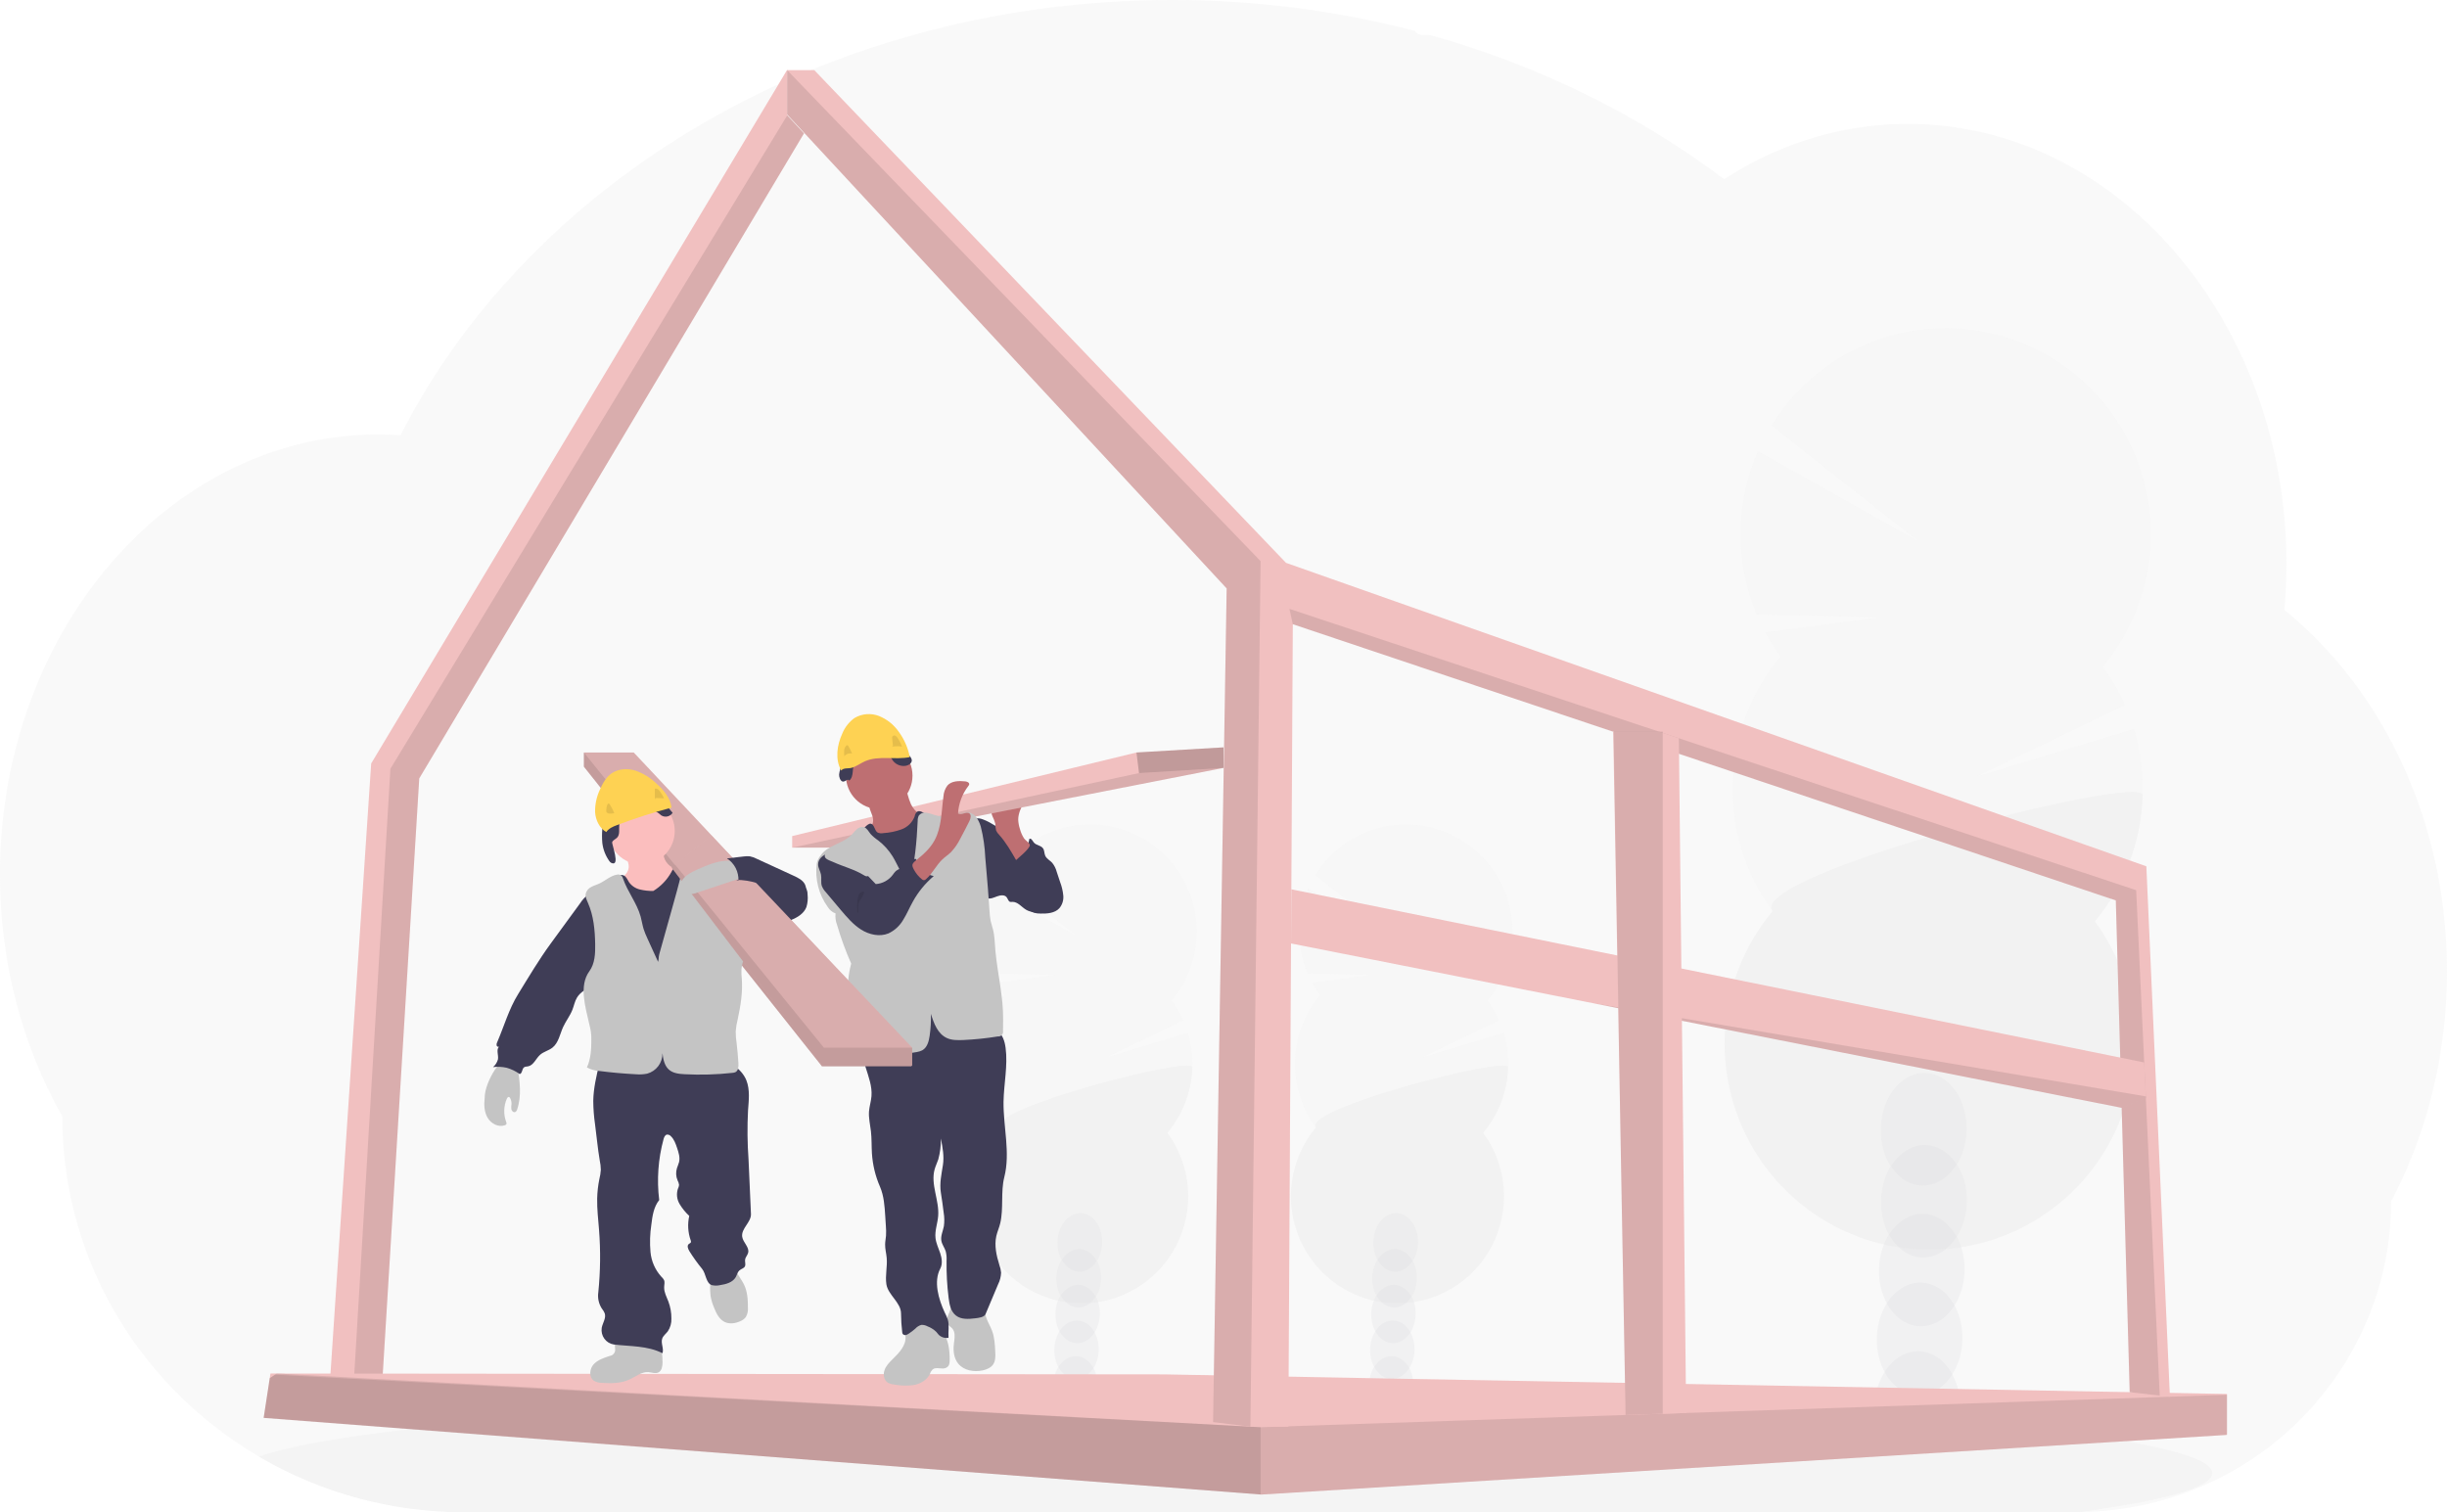 <svg width="398" height="246" viewBox="0 0 398 246" fill="none" xmlns="http://www.w3.org/2000/svg">
<g clip-path="url(#clip0_541_2752)">
<path opacity="0.1" d="M398.001 158C398.008 164.665 397.206 171.306 395.612 177.776C395.076 179.956 394.453 182.091 393.743 184.18C392.875 186.759 391.869 189.289 390.729 191.759C390.155 193.009 389.548 194.233 388.908 195.433C388.918 202.268 387.518 209.03 384.795 215.294C379.874 226.531 371.098 235.617 360.067 240.896C353.17 244.203 345.633 245.942 337.991 245.99H75.555C63.878 246.015 52.404 242.932 42.297 237.056L42.142 236.968C40.703 236.121 39.299 235.225 37.932 234.278C34.855 232.143 31.964 229.748 29.291 227.121C25.673 223.568 22.485 219.598 19.792 215.294C13.469 205.205 10.12 193.522 10.132 181.599C3.728 170.309 -0.006 156.784 -0.006 142.251C-0.006 123.915 5.928 107.188 15.677 94.526C17.709 91.881 19.935 89.392 22.337 87.08C24.706 84.792 27.253 82.697 29.953 80.815C32.114 79.308 34.371 77.946 36.712 76.74C37.688 76.241 38.668 75.769 39.665 75.331C40.54 74.941 41.426 74.577 42.321 74.234C43.396 73.825 44.484 73.448 45.585 73.104C46.687 72.76 47.774 72.458 48.846 72.2C50.423 71.813 52.027 71.499 53.658 71.256C55.01 71.056 56.361 70.917 57.713 70.812C58.788 70.73 59.872 70.686 60.964 70.672H61.555C62.758 70.672 63.954 70.72 65.14 70.801C65.265 70.55 65.4 70.295 65.525 70.048C65.999 69.141 66.489 68.238 66.982 67.355C66.981 67.347 66.981 67.339 66.982 67.331C67.066 67.175 67.151 67.022 67.239 66.873C67.638 66.149 68.053 65.433 68.479 64.723C68.675 64.384 68.868 64.064 69.067 63.745C69.109 63.666 69.155 63.589 69.205 63.514C69.408 63.175 69.614 62.835 69.824 62.496C70.867 60.821 71.951 59.175 73.078 57.559L73.365 57.144C73.541 56.893 73.703 56.649 73.899 56.397C74.365 55.742 74.845 55.083 75.328 54.438C75.666 53.976 76.004 53.518 76.369 53.08C77.248 51.948 78.149 50.816 79.072 49.684C79.996 48.552 80.956 47.435 81.951 46.333C82.087 46.18 82.222 46.031 82.364 45.881L83.807 44.299C83.877 44.224 83.938 44.156 84.006 44.088C84.178 43.901 84.344 43.715 84.53 43.535C85.303 42.71 86.098 41.901 86.895 41.097C90.954 37.035 95.277 33.249 99.837 29.766C100.016 29.623 100.199 29.487 100.378 29.352C101.236 28.703 102.108 28.061 102.98 27.43C107.775 23.973 112.788 20.831 117.986 18.024C118.345 17.817 118.71 17.623 119.078 17.433C123.739 14.955 128.532 12.738 133.436 10.791C136.109 9.728 138.842 8.73 141.593 7.817C143.424 7.212 145.263 6.638 147.125 6.098C150.035 5.256 152.966 4.501 155.917 3.834C164.611 1.873 173.456 0.662 182.355 0.214C185.059 0.076 187.792 0.005 190.556 1.63011e-05C203.894 -0.018 217.179 1.671 230.092 5.025C230.226 5.228 230.408 5.394 230.623 5.506C230.838 5.618 231.077 5.674 231.319 5.667H232.454C232.948 5.803 233.438 5.939 233.931 6.082C236.686 6.878 239.402 7.749 242.078 8.693L242.754 8.937C249.359 11.297 255.786 14.134 261.984 17.426C267.572 20.386 272.951 23.726 278.086 27.423C278.877 27.993 279.656 28.568 280.424 29.148C281.357 28.548 282.305 27.973 283.27 27.423C286.993 25.292 290.948 23.598 295.056 22.373C303.645 19.819 312.733 19.462 321.494 21.334C332.73 23.728 342.901 29.671 351.116 38.122C354.46 41.58 357.438 45.379 359.999 49.457C360.185 49.749 360.371 50.044 360.55 50.343C362.752 53.952 364.644 57.743 366.207 61.674C366.264 61.82 366.322 61.956 366.372 62.099C367.815 65.78 368.978 69.565 369.853 73.423C369.893 73.62 369.941 73.813 369.981 74.01C370.799 77.743 371.355 81.53 371.644 85.341C371.644 85.477 371.644 85.616 371.671 85.759C371.813 87.731 371.885 89.723 371.887 91.735C371.887 93.535 371.826 95.321 371.715 97.093C371.715 97.287 371.688 97.487 371.671 97.688C371.64 98.2 371.596 98.706 371.553 99.222C374.133 101.314 376.549 103.604 378.777 106.071C379.762 107.151 380.714 108.272 381.636 109.433C384.442 112.967 386.909 116.761 389.002 120.764C394.716 131.603 398.001 144.353 398.001 158Z" fill="#C4C4C4"/>
<path opacity="0.1" d="M359.815 239.64C359.815 241.959 351.864 244.132 337.99 246H75.553C63.877 246.025 52.402 242.943 42.296 237.066L42.141 236.978C46.128 235.518 53.325 234.156 63.122 232.927L63.561 232.873C67.954 232.333 72.864 231.82 78.23 231.334C78.365 231.334 78.503 231.314 78.638 231.297C82.896 230.917 87.425 230.56 92.226 230.228C92.378 230.228 92.527 230.2 92.679 230.194C94.531 230.06 96.421 229.933 98.349 229.813L99.092 229.766C113.133 228.89 129.092 228.19 146.4 227.728H146.42C148.844 227.66 151.294 227.6 153.77 227.548C156.523 227.483 159.31 227.425 162.13 227.375C164.282 227.328 166.462 227.294 168.648 227.26H168.699C178.563 227.11 188.754 227.036 199.175 227.036C224.944 227.036 249.301 227.508 270.884 228.357H270.944C274.263 228.486 277.52 228.628 280.697 228.774L283.4 228.903C286.984 229.075 290.476 229.26 293.875 229.457C333.85 231.742 359.815 235.453 359.815 239.64Z" fill="#C4C4C4"/>
<g opacity="0.2">
<path opacity="0.2" d="M229.875 225.477C229.865 225.843 229.823 226.208 229.75 226.567C227.399 226.191 225.033 225.852 222.654 225.548C222.654 225.453 222.654 225.355 222.654 225.256C222.676 224.238 222.968 223.244 223.499 222.377C224.195 221.27 225.253 220.577 226.419 220.615C227.584 220.652 228.595 221.409 229.22 222.553C229.693 223.452 229.919 224.461 229.875 225.477Z" fill="#3F3D56"/>
<path opacity="0.2" d="M230.071 219.675C230.153 217.049 228.602 214.868 226.606 214.805C224.61 214.742 222.925 216.819 222.843 219.445C222.76 222.071 224.311 224.251 226.307 224.315C228.303 224.378 229.988 222.301 230.071 219.675Z" fill="#3F3D56"/>
<path opacity="0.2" d="M230.254 213.861C230.337 211.235 228.786 209.055 226.79 208.992C224.794 208.928 223.109 211.006 223.026 213.632C222.944 216.258 224.495 218.438 226.491 218.501C228.487 218.565 230.172 216.487 230.254 213.861Z" fill="#3F3D56"/>
<path opacity="0.2" d="M230.436 208.048C230.518 205.422 228.967 203.242 226.972 203.178C224.976 203.115 223.291 205.192 223.208 207.818C223.126 210.444 224.677 212.625 226.672 212.688C228.668 212.751 230.353 210.674 230.436 208.048Z" fill="#3F3D56"/>
<path opacity="0.2" d="M230.616 202.234C230.698 199.608 229.147 197.428 227.151 197.365C225.155 197.301 223.47 199.379 223.388 202.005C223.305 204.631 224.856 206.811 226.852 206.875C228.848 206.938 230.533 204.86 230.616 202.234Z" fill="#3F3D56"/>
<path opacity="0.2" d="M214.704 161.898C214.228 161.251 213.799 160.57 213.42 159.861L222.969 158.594L212.69 158.346C211.772 156.16 211.308 153.808 211.326 151.436C211.344 149.063 211.844 146.719 212.794 144.547L226.351 152.17L213.933 142.377C215.186 140.341 216.843 138.586 218.801 137.223C220.759 135.859 222.975 134.916 225.312 134.452C227.649 133.988 230.057 134.013 232.383 134.525C234.71 135.038 236.907 136.028 238.836 137.432C240.766 138.836 242.386 140.625 243.596 142.686C244.807 144.748 245.581 147.039 245.871 149.415C246.161 151.791 245.96 154.201 245.282 156.496C244.603 158.79 243.46 160.919 241.926 162.75C242.666 163.757 243.295 164.843 243.801 165.986L231.268 172.031L244.558 168.014C245.395 170.789 245.53 173.73 244.951 176.57C244.371 179.411 243.096 182.061 241.24 184.282C243.169 186.912 244.323 190.036 244.57 193.294C244.816 196.553 244.144 199.815 242.632 202.709C241.12 205.602 238.828 208.009 236.019 209.655C233.209 211.301 229.996 212.12 226.745 212.017C223.494 211.914 220.338 210.894 217.638 209.073C214.937 207.252 212.8 204.705 211.473 201.722C210.145 198.738 209.68 195.44 210.13 192.203C210.58 188.967 211.927 185.923 214.018 183.419C211.712 180.276 210.526 176.444 210.648 172.541C210.771 168.638 212.196 164.89 214.693 161.898H214.704Z" fill="#C4C4C4"/>
<path opacity="0.1" d="M245.295 173.64C245.177 177.545 243.747 181.296 241.24 184.282C243.169 186.912 244.323 190.036 244.569 193.294C244.816 196.553 244.144 199.815 242.632 202.709C241.12 205.602 238.828 208.009 236.019 209.655C233.209 211.301 229.996 212.12 226.745 212.017C223.494 211.914 220.338 210.894 217.638 209.073C214.937 207.252 212.8 204.705 211.473 201.722C210.145 198.738 209.68 195.44 210.13 192.203C210.58 188.967 211.927 185.923 214.018 183.419C211.798 180.387 245.356 171.688 245.295 173.64Z" fill="black"/>
</g>
<g opacity="0.2">
<path opacity="0.2" d="M178.512 225.477C178.501 225.843 178.46 226.208 178.387 226.567C176.035 226.191 173.67 225.852 171.291 225.548C171.291 225.453 171.291 225.355 171.291 225.256C171.313 224.238 171.605 223.244 172.136 222.377C172.832 221.27 173.89 220.577 175.055 220.615C176.221 220.652 177.231 221.409 177.857 222.553C178.329 223.452 178.556 224.461 178.512 225.477Z" fill="#3F3D56"/>
<path opacity="0.2" d="M178.703 219.676C178.786 217.05 177.235 214.87 175.239 214.806C173.243 214.743 171.558 216.821 171.476 219.447C171.393 222.073 172.944 224.253 174.94 224.316C176.936 224.38 178.621 222.302 178.703 219.676Z" fill="#3F3D56"/>
<path opacity="0.2" d="M178.887 213.863C178.97 211.237 177.419 209.056 175.423 208.993C173.427 208.93 171.742 211.007 171.659 213.633C171.577 216.259 173.128 218.439 175.124 218.503C177.119 218.566 178.804 216.489 178.887 213.863Z" fill="#3F3D56"/>
<path opacity="0.2" d="M179.069 208.049C179.151 205.423 177.6 203.243 175.604 203.18C173.608 203.116 171.924 205.194 171.841 207.82C171.758 210.446 173.309 212.626 175.305 212.689C177.301 212.753 178.986 210.675 179.069 208.049Z" fill="#3F3D56"/>
<path opacity="0.2" d="M179.248 202.236C179.331 199.61 177.78 197.43 175.784 197.366C173.788 197.303 172.103 199.38 172.021 202.006C171.938 204.632 173.489 206.813 175.485 206.876C177.481 206.939 179.166 204.862 179.248 202.236Z" fill="#3F3D56"/>
<path opacity="0.2" d="M163.34 161.898C162.864 161.251 162.435 160.57 162.056 159.861L171.606 158.594L161.326 158.346C160.409 156.16 159.945 153.808 159.963 151.436C159.981 149.063 160.481 146.719 161.431 144.547L174.988 152.17L162.57 142.377C163.823 140.341 165.48 138.586 167.438 137.223C169.395 135.859 171.612 134.916 173.949 134.452C176.286 133.988 178.693 134.013 181.02 134.525C183.347 135.038 185.544 136.028 187.473 137.432C189.402 138.836 191.023 140.625 192.233 142.686C193.443 144.748 194.218 147.039 194.508 149.415C194.798 151.791 194.597 154.201 193.918 156.496C193.239 158.79 192.097 160.919 190.563 162.75C191.303 163.757 191.932 164.843 192.438 165.986L179.905 172.031L193.195 168.014C194.032 170.789 194.167 173.73 193.587 176.57C193.008 179.411 191.732 182.061 189.877 184.282C191.806 186.912 192.96 190.036 193.206 193.294C193.452 196.553 192.781 199.815 191.269 202.709C189.757 205.602 187.465 208.009 184.656 209.655C181.846 211.301 178.632 212.12 175.382 212.017C172.131 211.914 168.975 210.894 166.274 209.073C163.574 207.252 161.437 204.705 160.109 201.722C158.782 198.738 158.316 195.44 158.766 192.203C159.216 188.967 160.564 185.923 162.654 183.419C160.349 180.276 159.162 176.444 159.285 172.541C159.408 168.638 160.832 164.89 163.33 161.898H163.34Z" fill="#C4C4C4"/>
<path opacity="0.1" d="M193.931 173.64C193.813 177.545 192.384 181.296 189.877 184.282C191.806 186.912 192.96 190.036 193.206 193.294C193.452 196.553 192.781 199.815 191.269 202.709C189.757 205.602 187.465 208.009 184.656 209.655C181.846 211.301 178.632 212.12 175.382 212.017C172.131 211.914 168.975 210.894 166.274 209.073C163.574 207.252 161.437 204.705 160.109 201.722C158.782 198.738 158.316 195.44 158.766 192.203C159.216 188.967 160.564 185.923 162.654 183.419C160.434 180.387 193.992 171.688 193.931 173.64Z" fill="black"/>
</g>
<g opacity="0.2">
<path opacity="0.2" d="M318.814 229.192C318.788 229.886 318.705 230.576 318.567 231.256C314.039 230.53 309.478 229.88 304.885 229.307C304.885 229.124 304.885 228.937 304.885 228.747C304.928 226.786 305.49 224.872 306.514 223.202C307.865 221.073 309.893 219.739 312.133 219.806C314.373 219.874 316.323 221.338 317.54 223.542C318.457 225.278 318.897 227.228 318.814 229.192Z" fill="#3F3D56"/>
<path opacity="0.2" d="M319.181 218.012C319.34 212.955 316.352 208.757 312.508 208.635C308.663 208.513 305.418 212.513 305.259 217.57C305.1 222.627 308.087 226.826 311.932 226.948C315.776 227.07 319.021 223.07 319.181 218.012Z" fill="#3F3D56"/>
<path opacity="0.2" d="M319.532 206.82C319.691 201.763 316.704 197.565 312.859 197.443C309.015 197.321 305.769 201.321 305.61 206.378C305.451 211.435 308.439 215.634 312.283 215.756C316.128 215.878 319.373 211.877 319.532 206.82Z" fill="#3F3D56"/>
<path opacity="0.2" d="M319.888 195.628C320.047 190.571 317.059 186.373 313.215 186.251C309.37 186.129 306.125 190.129 305.966 195.186C305.807 200.243 308.794 204.442 312.639 204.564C316.483 204.686 319.728 200.686 319.888 195.628Z" fill="#3F3D56"/>
<path opacity="0.2" d="M319.843 183.927C319.994 178.868 316.998 174.672 313.152 174.556C309.306 174.44 306.065 178.448 305.914 183.507C305.763 188.567 308.759 192.763 312.605 192.879C316.451 192.994 319.692 188.987 319.843 183.927Z" fill="#3F3D56"/>
<path opacity="0.2" d="M289.601 106.795C288.689 105.548 287.864 104.24 287.131 102.879L305.513 100.441L285.729 99.963C283.961 95.754 283.067 91.227 283.101 86.659C283.135 82.091 284.096 77.578 285.925 73.396L312.028 88.068L288.124 69.216C290.541 65.305 293.734 61.937 297.503 59.321C301.272 56.705 305.537 54.897 310.032 54.009C314.527 53.122 319.156 53.175 323.63 54.164C328.104 55.153 332.327 57.057 336.036 59.758C339.746 62.459 342.862 65.899 345.19 69.864C347.519 73.828 349.01 78.231 349.57 82.8C350.131 87.369 349.749 92.004 348.448 96.418C347.148 100.832 344.957 104.929 342.011 108.455C343.435 110.395 344.646 112.484 345.624 114.686L321.493 126.329L347.077 118.587C348.689 123.923 348.951 129.579 347.84 135.043C346.729 140.506 344.28 145.605 340.714 149.878C344.428 154.942 346.648 160.955 347.122 167.228C347.595 173.501 346.303 179.781 343.392 185.35C340.48 190.92 336.068 195.554 330.66 198.722C325.251 201.891 319.065 203.466 312.807 203.268C306.55 203.07 300.474 201.106 295.275 197.601C290.076 194.097 285.964 189.193 283.407 183.45C280.851 177.707 279.955 171.358 280.821 165.127C281.686 158.897 284.28 153.037 288.304 148.217C283.868 142.165 281.585 134.791 281.82 127.279C282.055 119.766 284.796 112.551 289.601 106.791V106.795Z" fill="#C4C4C4"/>
<path opacity="0.1" d="M348.5 129.396C348.278 136.91 345.539 144.129 340.728 149.885C344.441 154.949 346.662 160.962 347.136 167.234C347.609 173.507 346.316 179.788 343.405 185.357C340.494 190.927 336.082 195.561 330.674 198.729C325.265 201.898 319.079 203.473 312.821 203.275C306.564 203.076 300.488 201.113 295.289 197.608C290.09 194.104 285.977 189.2 283.421 183.457C280.865 177.714 279.968 171.365 280.834 165.134C281.7 158.903 284.293 153.043 288.317 148.224C284.012 142.38 348.618 125.637 348.5 129.396Z" fill="black"/>
</g>
<path d="M53.33 229.789L56.875 229.779H61.873L68.192 126.628L130.769 21.694L128.049 18.761V11.331L60.372 124.197L53.33 229.789Z" fill="#F1C0C0"/>
<path opacity="0.1" d="M57.252 229.779H61.871L68.19 126.628L130.768 21.694L128.048 18.761L63.5 125.056L57.252 229.779Z" fill="black"/>
<path d="M42.885 230.649L205.032 243.117L205.171 243.127L362.094 233.43L362.212 233.423V226.764L189.302 223.576L45.044 223.436H43.99L43.875 224.183L42.885 230.649Z" fill="#F1C0C0"/>
<path opacity="0.1" d="M42.885 230.649L205.032 243.117L205.171 243.127L362.094 233.43L362.212 233.301V226.903H362.073L205.032 232.173L45.044 223.436H45.02L44.736 223.623L43.875 224.183L42.885 230.649Z" fill="black"/>
<path opacity="0.1" d="M42.885 230.649L205.032 243.117V232.173L44.736 223.623L43.875 224.183L42.885 230.649Z" fill="black"/>
<path d="M128.027 18.621L199.513 95.722L197.303 231.341L203.375 232.078L203.476 232.092H209.549L210.275 101.545L344.132 146.475L346.39 226.475L351.276 227.026L352.932 227.212L349.1 140.927L209.17 91.562L132.444 11.409H128.027V18.621Z" fill="#F1C0C0"/>
<path opacity="0.1" d="M209.725 99.049L210.275 101.545L344.133 146.475L346.39 226.475L351.276 227.025L347.444 144.812L209.725 99.049Z" fill="black"/>
<path opacity="0.1" d="M128.027 18.621L199.513 95.722L197.303 231.341L203.375 232.078L205.031 91.284L128.027 11.409V18.621Z" fill="black"/>
<path d="M209.986 153.477L259.082 163.192L259.099 163.195L345.087 180.217L349.024 178.632L349.01 178.353L348.753 172.835L210.037 144.669L209.986 153.477Z" fill="#F1C0C0"/>
<path opacity="0.1" d="M259.098 163.195L345.086 180.217L349.023 178.632L349.009 178.353L259.098 163.195Z" fill="black"/>
<path d="M262.385 119.036L263.713 192.496L264.399 230.183L270.444 229.98L274.249 229.851L273.066 120.098L270.444 119.222L269.87 119.036H262.385Z" fill="#F1C0C0"/>
<path opacity="0.1" d="M262.439 119.019V119.036L263.713 192.496L264.399 230.183L270.445 229.98V119.019H262.439Z" fill="black"/>
<path d="M167.692 137.796C168.046 137.99 168.385 138.211 168.705 138.458C169.084 138.791 169.424 139.166 169.719 139.576C171.169 141.46 172.507 143.65 172.365 146.027C172.368 146.373 172.303 146.716 172.174 147.037C172.044 147.357 171.853 147.649 171.611 147.895C171.013 148.407 170.155 148.431 169.371 148.431C168.519 148.431 167.624 148.431 166.887 147.99C166.151 147.548 165.536 146.689 164.664 146.71C164.541 146.73 164.415 146.73 164.292 146.71C163.991 146.611 163.931 146.214 163.735 145.963C163.397 145.511 162.684 145.623 162.153 145.82C161.623 146.017 161.035 146.312 160.511 146.085C160.207 145.924 159.958 145.674 159.798 145.368C158.544 143.331 158.277 140.883 158.041 138.516C157.895 137.076 156.787 132.166 159.845 133.284C161.197 133.772 162.461 134.75 163.691 135.467L167.692 137.796Z" fill="#3F3D56"/>
<path d="M164.671 138.282C164.944 138.479 165.275 138.579 165.611 138.566C165.947 138.552 166.269 138.426 166.526 138.207C167.029 137.75 167.35 137.125 167.428 136.448C167.766 136.343 167.938 136.788 168.155 137.059C168.533 137.521 169.304 137.514 169.648 138.007C169.888 138.346 169.834 138.818 170.003 139.202C170.223 139.698 170.767 139.956 171.138 140.357C171.489 140.794 171.743 141.303 171.882 141.847L172.436 143.518C172.701 144.213 172.872 144.94 172.943 145.681C172.978 146.051 172.939 146.425 172.829 146.78C172.719 147.135 172.539 147.464 172.301 147.749C171.557 148.553 170.338 148.638 169.26 148.615C168.9 148.622 168.54 148.58 168.192 148.489C167.235 148.19 166.624 147.222 166.37 146.248C166.117 145.273 166.144 144.251 165.995 143.253C165.835 142.272 165.551 141.316 165.151 140.407C164.853 139.701 164.035 138.649 164.049 137.898C164.292 137.898 164.468 138.122 164.671 138.282Z" fill="#3F3D56"/>
<path d="M165.885 134.842C165.727 134.36 165.635 133.858 165.611 133.351C165.611 132.333 166.074 131.375 166.54 130.465L162.678 130.992C162.212 131.056 161.691 131.151 161.428 131.542C161.328 131.735 161.275 131.95 161.275 132.168C161.275 132.386 161.328 132.601 161.428 132.795C161.621 133.182 161.775 133.588 161.887 134.007C161.896 134.373 161.938 134.738 162.012 135.097C162.133 135.36 162.301 135.599 162.509 135.8C163.614 137.029 164.442 138.479 165.266 139.915C165.243 139.874 167.595 138.044 167.5 137.447C167.446 137.107 166.767 136.699 166.551 136.374C166.252 135.9 166.027 135.384 165.885 134.842Z" fill="#BE6F72"/>
<path d="M199 121.576V124.92L142.004 136.092L139.047 137.891H128.846V136.007L184.845 122.411L199 121.576Z" fill="#F1C0C0"/>
<path opacity="0.1" d="M199 124.92L142.004 136.092L139.047 137.891H128.846L185.26 125.759L199 124.92Z" fill="black"/>
<path d="M153.24 216.523C152.605 215.75 151.729 215.216 150.753 215.008C149.778 214.799 148.761 214.929 147.868 215.375C147.676 215.466 147.508 215.598 147.374 215.762C147.036 216.238 147.253 216.893 147.283 217.48C147.361 218.913 146.225 220.078 145.205 221.08C144.657 221.616 144.1 222.19 143.853 222.92C143.607 223.65 143.789 224.577 144.451 224.958C144.74 225.103 145.055 225.191 145.377 225.216C146.457 225.427 147.565 225.458 148.655 225.307C149.733 225.1 150.791 224.486 151.257 223.487C151.347 223.217 151.496 222.969 151.693 222.764C152.288 222.292 153.2 222.845 153.876 222.509C154.433 222.231 154.457 221.793 154.464 221.216C154.484 219.62 154.247 217.813 153.24 216.523Z" fill="#C4C4C4"/>
<path d="M161.351 216.462C161.766 217.562 161.824 218.761 161.878 219.935C161.908 220.615 161.928 221.341 161.563 221.915C161.198 222.489 160.485 222.791 159.803 222.934C158.394 223.226 156.762 222.951 155.853 221.827C155.157 220.968 155.011 219.789 155.14 218.676C155.248 217.762 155.478 216.693 154.825 216.044C154.656 215.871 154.437 215.749 154.281 215.562C153.943 215.148 153.998 214.523 154.18 214.014C154.418 213.526 154.596 213.012 154.711 212.482C154.738 212.231 159.286 212.659 159.705 212.866C160.276 213.148 160.188 213.62 160.36 214.19C160.6 214.985 161.06 215.701 161.351 216.462Z" fill="#C4C4C4"/>
<path d="M162.184 167.681C163.076 168.261 163.421 169.402 163.56 170.462C163.941 173.365 163.272 176.299 163.222 179.229C163.174 183.334 164.357 187.514 163.347 191.491C162.742 193.868 163.256 196.584 162.688 198.985C162.519 199.698 162.208 200.37 162.046 201.083C161.708 202.628 162.063 204.245 162.539 205.756C162.691 206.163 162.788 206.589 162.826 207.022C162.803 207.689 162.635 208.343 162.333 208.937L160.306 213.756C160.079 214.295 159.187 214.384 158.616 214.455C157.541 214.584 156.342 214.676 155.487 214.007C154.632 213.338 154.426 212.217 154.294 211.171C154.041 209.164 153.928 207.141 153.956 205.117C153.993 204.589 153.947 204.058 153.818 203.545C153.632 202.964 153.223 202.462 153.111 201.847C152.969 201.053 153.372 200.272 153.52 199.47C153.622 198.738 153.611 197.995 153.486 197.267C153.355 196.18 153.203 195.093 153.03 194.014C152.787 192.503 153.135 191.012 153.368 189.497C153.588 188.075 153.307 186.625 153.03 185.212C153.054 186.359 152.912 187.503 152.608 188.608C152.429 189.148 152.172 189.664 152.017 190.214C151.324 192.683 152.8 195.273 152.591 197.83C152.493 199.025 152.027 200.207 152.158 201.385C152.25 202.248 152.648 203.039 152.922 203.861C153.196 204.683 153.338 205.623 152.922 206.391C151.824 208.475 152.645 211.311 153.628 213.45C153.828 213.829 154.002 214.222 154.149 214.625C154.439 215.589 154.196 216.625 154.274 217.63C153.991 217.676 153.701 217.658 153.426 217.575C153.152 217.492 152.9 217.347 152.689 217.151C152.54 216.995 152.419 216.812 152.273 216.649C151.867 216.26 151.387 215.958 150.861 215.762C150.552 215.589 150.2 215.507 149.847 215.528C149.476 215.632 149.142 215.841 148.884 216.129C148.55 216.424 148.195 216.696 147.823 216.941C147.664 217.063 147.479 217.146 147.282 217.182C147.183 217.197 147.082 217.181 146.993 217.135C146.904 217.089 146.831 217.017 146.786 216.927C146.765 216.87 146.752 216.811 146.748 216.75C146.623 215.725 146.556 214.693 146.549 213.66C146.549 211.885 144.434 210.662 144.167 208.907C143.954 207.491 144.349 206.048 144.218 204.621C144.153 203.888 143.951 203.168 143.964 202.435C143.964 201.959 144.072 201.494 144.109 201.022C144.14 200.498 144.132 199.973 144.086 199.45L143.981 197.81C143.88 196.19 143.768 194.537 143.133 193.056C142.379 191.327 141.933 189.479 141.815 187.596C141.747 186.407 141.791 185.219 141.656 184.027C141.534 182.951 141.264 181.881 141.342 180.801C141.406 179.966 141.68 179.158 141.744 178.323C141.876 176.716 141.268 175.155 140.791 173.616C140.315 172.078 139.963 170.374 140.588 168.89C140.678 168.646 140.826 168.429 141.021 168.258C141.261 168.099 141.533 167.996 141.818 167.959C147.616 166.735 153.559 166.355 159.464 166.829C160.427 166.883 161.361 167.176 162.184 167.681Z" fill="#3F3D56"/>
<path d="M143.001 131.616C145.991 131.616 148.415 129.181 148.415 126.177C148.415 123.172 145.991 120.737 143.001 120.737C140.012 120.737 137.588 123.172 137.588 126.177C137.588 129.181 140.012 131.616 143.001 131.616Z" fill="#BE6F72"/>
<path d="M141.954 132.971C142.031 133.282 142.031 133.608 141.954 133.919C141.868 134.136 141.749 134.338 141.599 134.516C141.075 135.195 140.495 135.829 139.865 136.411C140.186 137.131 140.763 137.704 141.484 138.017C142.199 138.323 142.949 138.538 143.717 138.659C144.101 138.76 144.5 138.788 144.893 138.74C145.256 138.649 145.599 138.492 145.907 138.278L148.915 136.469C149.368 136.222 149.789 135.917 150.165 135.562C150.716 134.992 151.029 134.231 151.037 133.436C151.051 133.294 151.012 133.151 150.928 133.036C150.813 132.935 150.669 132.874 150.516 132.862C149.459 132.628 148.624 131.766 148.151 130.788C147.723 129.785 147.446 128.724 147.33 127.64L144.123 129.338C143.646 129.593 143.173 129.847 142.68 130.068C142.366 130.211 141.731 130.329 141.507 130.618C141.082 131.151 141.842 132.329 141.954 132.971Z" fill="#BE6F72"/>
<path d="M139.886 135.423C139.43 135.799 139.073 136.283 138.849 136.832C138.64 137.511 138.849 138.228 139.038 138.9C139.925 141.765 140.603 144.692 141.066 147.657C141.35 149.694 141.454 151.762 141.593 153.823C141.877 158.027 142.289 164.73 142.84 168.907C144.867 168.998 146.844 168.404 148.855 168.187C152.612 167.786 156.481 168.703 160.161 167.847C159.269 164.306 158.377 158.258 157.485 154.72C157.09 153.326 156.817 151.9 156.667 150.458C156.589 149.423 156.637 148.384 156.65 147.341C156.681 145.304 156.569 143.267 156.458 141.229C156.329 138.852 156.201 136.475 155.64 134.149C155.601 133.853 155.463 133.579 155.248 133.372C154.91 133.124 154.471 133.212 154.069 133.267C152.837 133.424 151.591 133.127 150.561 132.431C150.115 132.126 149.517 131.752 149.101 132.092C148.924 132.297 148.807 132.547 148.763 132.815C148.579 133.295 148.296 133.731 147.931 134.092C147.566 134.453 147.129 134.732 146.648 134.91C145.685 135.26 144.677 135.469 143.654 135.528C143.341 135.596 143.015 135.559 142.725 135.423C142.245 135.127 142.211 134.065 141.606 133.993C141.076 133.932 140.245 135.08 139.886 135.423Z" fill="#3F3D56"/>
<path d="M147.88 143.715C146.634 142.516 146.086 140.778 145.177 139.301C144.558 138.307 143.767 137.433 142.842 136.72C142.377 136.411 141.95 136.048 141.572 135.637C141.251 135.239 141.007 134.71 140.521 134.557C140.32 134.513 140.111 134.519 139.913 134.574C139.714 134.629 139.532 134.731 139.382 134.873C139.084 135.158 138.802 135.459 138.537 135.776C137.104 137.267 134.587 137.474 133.452 139.199C133.145 139.564 132.937 140.003 132.847 140.472C132.52 142.983 133.166 145.523 134.651 147.569C134.939 148.043 135.38 148.403 135.901 148.587C135.831 149.221 135.914 149.861 136.145 150.455C136.77 152.604 137.539 154.708 138.446 156.754C138.229 157.554 138.078 158.37 137.993 159.195C137.757 161.27 137.976 163.375 137.753 165.453C137.571 167.151 137.077 168.805 137.06 170.506C137.06 170.778 137.084 171.1 137.317 171.239C137.441 171.303 137.58 171.333 137.719 171.324L141.876 171.45C144.288 171.521 146.725 171.593 149.1 171.144C149.417 171.097 149.723 171 150.009 170.856C150.813 170.404 151.08 169.385 151.209 168.479C151.377 167.303 151.443 166.114 151.408 164.927C151.912 166.526 152.51 168.18 154.03 168.873C154.835 169.239 155.754 169.212 156.636 169.188C158.537 169.103 160.431 168.907 162.309 168.601C162.425 168.615 162.543 168.602 162.652 168.563C162.762 168.524 162.861 168.459 162.942 168.374C163.022 168.289 163.082 168.187 163.116 168.075C163.15 167.962 163.157 167.844 163.137 167.728L163.157 165.874C163.198 162.109 162.269 158.509 161.907 154.761C161.792 153.579 161.802 152.384 161.515 151.226C161.397 150.74 161.225 150.265 161.12 149.776C161.03 149.297 160.973 148.813 160.951 148.326L160.687 144.591C160.562 142.862 160.383 141.195 160.251 139.47C160.179 137.791 159.937 136.123 159.528 134.492C159.234 133.474 158.623 132.319 157.565 132.194C157.001 132.129 156.453 132.377 155.916 132.55C154.595 132.968 153.178 132.962 151.861 132.533C151.454 132.372 151.03 132.258 150.597 132.194C150.379 132.164 150.157 132.193 149.954 132.277C149.751 132.362 149.574 132.5 149.442 132.676C149.31 132.941 149.249 133.236 149.262 133.531C149.104 136.924 148.81 140.418 147.88 143.715Z" fill="#C4C4C4"/>
<path d="M142.443 143.817C140.885 142.166 139.287 140.486 137.28 139.436C136.489 139.022 135.59 138.71 134.715 138.866C133.84 139.022 133.025 139.786 133.066 140.679C133.093 141.233 133.427 141.722 133.532 142.265C133.654 142.876 133.478 143.528 133.667 144.119C133.821 144.508 134.051 144.863 134.343 145.161L136.736 148.01C137.749 149.199 138.763 150.404 140.067 151.226C141.372 152.048 143.061 152.431 144.494 151.847C145.513 151.371 146.361 150.589 146.92 149.609C147.515 148.659 147.934 147.62 148.492 146.638C149.359 145.07 150.505 143.675 151.871 142.52C151.168 142.336 150.286 142.078 149.843 141.501C149.717 141.317 149.61 141.122 149.522 140.917L148.975 139.728C148.789 139.719 148.602 139.748 148.428 139.814C148.254 139.88 148.095 139.981 147.961 140.112C147.726 140.385 147.475 140.642 147.208 140.883C146.731 141.243 146.086 141.341 145.653 141.752C145.486 141.928 145.334 142.119 145.2 142.323C144.873 142.755 144.458 143.111 143.982 143.369C143.507 143.627 142.982 143.779 142.443 143.817Z" fill="#3F3D56"/>
<path d="M151.997 136.716C153.17 134.567 153.115 131.99 153.45 129.562C153.486 128.919 153.711 128.301 154.095 127.786C154.771 127.019 155.964 127.008 156.985 127.107C157.285 127.141 157.66 127.284 157.644 127.586C157.62 127.694 157.567 127.794 157.491 127.874C156.502 129.157 155.921 130.71 155.822 132.329C156.353 132.699 157.174 131.939 157.684 132.329C158.022 132.615 157.867 133.178 157.664 133.586C157.193 134.53 156.707 135.467 156.207 136.397C155.808 137.217 155.287 137.972 154.663 138.635C154.234 139.049 153.73 139.375 153.295 139.783C152.281 140.737 151.669 142.085 150.622 143.015C150.533 143.112 150.413 143.173 150.284 143.188C150.15 143.179 150.025 143.122 149.929 143.029C149.406 142.601 148.972 142.074 148.652 141.477C148.253 140.737 148.314 140.52 148.942 139.997C150.118 139.063 151.264 138.061 151.997 136.716Z" fill="#BE6F72"/>
<path d="M140.484 142.357C140.686 142.482 140.936 142.625 141.159 142.52C141.251 142.464 141.328 142.389 141.386 142.299C141.772 141.781 142.094 141.218 142.345 140.621C142.389 140.537 142.413 140.444 142.416 140.35C142.416 140.132 142.224 139.973 142.045 139.847C141.085 139.233 140.053 138.74 138.973 138.38C138.081 138.041 137.148 137.745 136.202 137.83C135.847 137.854 135.5 137.95 135.182 138.112C134.864 138.275 134.583 138.5 134.354 138.774C133.678 139.647 134.81 139.912 135.52 140.228C137.162 140.978 138.939 141.413 140.484 142.357Z" fill="#C4C4C4"/>
<path opacity="0.1" d="M139.419 148.129C139.408 148.207 139.415 148.286 139.44 148.36C139.464 148.434 139.506 148.502 139.561 148.557C139.659 148.075 139.531 147.565 139.632 147.08C139.781 146.35 140.487 145.8 140.548 145.066C139.254 144.812 139.43 147.341 139.419 148.129Z" fill="black"/>
<path opacity="0.2" d="M199.001 121.576V124.92L185.261 125.759L184.846 122.411L199.001 121.576Z" fill="black"/>
<path d="M138.128 126.985C138.986 126.282 138.489 124.808 139.07 123.864C139.408 123.348 139.979 123.076 140.54 122.846C141.217 122.527 141.943 122.325 142.686 122.248C143.058 122.212 143.434 122.261 143.785 122.391C144.136 122.521 144.453 122.728 144.714 122.998C144.933 123.25 145.082 123.555 145.288 123.817C145.543 124.122 145.876 124.352 146.251 124.482C146.626 124.612 147.029 124.638 147.417 124.557C147.866 124.455 148.333 124.112 148.302 123.65C148.251 123.369 148.109 123.114 147.897 122.924L146.93 121.847C145.832 120.625 144.612 119.328 143 119.022C141.878 118.808 140.73 119.11 139.648 119.474C139.212 119.62 138.722 119.837 138.601 120.282C138.52 120.587 138.641 120.92 138.57 121.229C138.432 121.844 137.648 122.051 137.283 122.567C136.918 123.083 137.029 123.694 136.925 124.265C136.82 124.835 136.516 125.392 136.479 125.983C136.455 126.34 136.634 127.002 137.033 127.131C137.432 127.26 137.881 126.56 138.128 126.985Z" fill="#3F3D56"/>
<path d="M147.975 123.161C147.69 121.667 147.076 120.256 146.177 119.032C145.378 117.888 144.267 117.002 142.977 116.479C142.332 116.226 141.639 116.123 140.949 116.177C140.259 116.232 139.59 116.443 138.993 116.795C138.107 117.43 137.417 118.305 137.003 119.317C136.128 121.212 135.803 123.528 136.82 125.348C137.226 124.852 137.922 125.076 138.537 124.896C139.307 124.676 139.96 124.16 140.693 123.837C142.906 122.856 145.609 123.65 147.975 123.161Z" fill="#FED253"/>
<path opacity="0.1" d="M137.337 123.056C137.259 122.445 137.208 121.735 137.641 121.3C137.662 121.274 137.69 121.253 137.721 121.238C137.752 121.224 137.786 121.218 137.82 121.219C137.85 121.229 137.878 121.245 137.902 121.266C137.926 121.287 137.945 121.312 137.959 121.341C138.208 121.737 138.421 122.155 138.594 122.591C138.342 122.532 138.079 122.551 137.838 122.645C137.597 122.739 137.389 122.904 137.242 123.117" fill="black"/>
<path opacity="0.1" d="M145.235 121.331L145.113 120.119C145.094 120.019 145.102 119.916 145.137 119.82C145.188 119.74 145.267 119.682 145.358 119.657C145.449 119.632 145.546 119.642 145.63 119.684C145.797 119.777 145.934 119.914 146.026 120.081C146.307 120.515 146.54 120.979 146.722 121.463C146.178 121.358 145.618 121.365 145.076 121.484" fill="black"/>
<path opacity="0.1" d="M148.26 170.53V173.301L145.931 173.457H133.686V170.53H148.26Z" fill="black"/>
<path d="M148.259 170.53V173.457H133.685L94.967 124.72V122.418H103.083L148.259 170.53Z" fill="#F1C0C0"/>
<path opacity="0.1" d="M148.259 170.53V173.457H133.685L94.967 124.72V122.418H103.083L148.259 170.53Z" fill="black"/>
<path opacity="0.1" d="M148.259 170.53V173.457H133.685L94.967 124.72V122.418L133.894 170.53H148.259Z" fill="black"/>
<path d="M100.043 219.379C100.068 219.516 100.065 219.658 100.034 219.794C100.002 219.931 99.943 220.059 99.86 220.172C99.777 220.284 99.672 220.378 99.551 220.448C99.43 220.518 99.296 220.562 99.158 220.577C98.218 220.896 97.221 221.212 96.556 221.935C95.89 222.659 95.758 224 96.556 224.587C96.963 224.834 97.431 224.963 97.907 224.958C99.438 225.063 101.033 225.042 102.422 224.391C103.415 223.929 104.351 223.141 105.443 223.212C106.007 223.246 106.609 223.511 107.112 223.253C107.616 222.995 107.757 222.275 107.761 221.674C107.774 220.419 107.585 219.171 107.203 217.976C107.153 217.813 105.003 217.688 104.747 217.637L102.141 217.297C101.648 217.233 100.584 216.859 100.195 217.273C99.806 217.688 100.043 218.886 100.043 219.379Z" fill="#C4C4C4"/>
<path d="M115.59 210.903C115.701 211.515 115.88 212.112 116.124 212.682C116.486 213.606 116.949 214.587 117.834 215.036C118.638 215.44 119.625 215.294 120.443 214.91C120.784 214.768 121.083 214.54 121.311 214.248C121.575 213.786 121.693 213.254 121.649 212.723C121.649 211.409 121.571 210.051 120.973 208.883C120.46 207.864 119.564 206.988 119.551 205.861L116.472 206.458C116.308 206.474 116.151 206.537 116.019 206.638C115.922 206.742 115.854 206.87 115.824 207.008C115.495 208.279 115.416 209.602 115.59 210.903Z" fill="#C4C4C4"/>
<path d="M78.829 178.645C78.701 179.739 78.755 180.91 79.323 181.854C79.89 182.798 81.086 183.423 82.12 183.046C82.173 183.032 82.223 183.008 82.267 182.975C82.31 182.942 82.347 182.9 82.374 182.852C82.401 182.737 82.386 182.617 82.33 182.513C81.874 181.289 81.911 179.934 82.435 178.737C82.502 178.581 82.648 178.397 82.806 178.458C82.873 178.492 82.926 178.547 82.959 178.615C83.122 178.899 83.204 179.223 83.195 179.552C83.147 179.849 83.138 180.152 83.168 180.452C83.232 180.744 83.543 181.019 83.813 180.893C83.891 180.845 83.959 180.781 84.012 180.706C84.065 180.63 84.102 180.545 84.121 180.455C84.874 178.265 84.533 175.871 84.189 173.579C84.191 173.526 84.183 173.474 84.163 173.425C84.144 173.376 84.114 173.332 84.075 173.296C84.037 173.26 83.991 173.233 83.941 173.217C83.891 173.201 83.838 173.196 83.786 173.202C82.191 173.042 81.32 172.659 80.407 174.149C79.623 175.406 78.829 177.134 78.829 178.645Z" fill="#C4C4C4"/>
<path d="M97.474 173.073C97.001 175.049 96.525 177.049 96.494 179.08C96.502 180.345 96.597 181.607 96.778 182.859L97.133 185.8C97.254 186.791 97.373 187.779 97.545 188.761C97.655 189.266 97.715 189.781 97.724 190.299C97.691 190.809 97.611 191.315 97.484 191.81C97.272 192.85 97.153 193.907 97.129 194.968C97.092 196.666 97.302 198.363 97.433 200.061C97.697 203.444 97.657 206.845 97.315 210.221C97.179 211.132 97.376 212.062 97.869 212.839C98.07 213.084 98.235 213.356 98.359 213.647C98.613 214.424 98.022 215.202 97.869 216C97.772 216.622 97.925 217.258 98.293 217.767C98.662 218.277 99.217 218.618 99.836 218.716C102.539 219.039 105.317 218.893 107.753 220.136C108.01 219.382 107.449 218.526 107.706 217.759C107.868 217.284 108.314 216.975 108.618 216.574C109.027 215.963 109.231 215.238 109.2 214.503C109.212 213.543 109.042 212.59 108.7 211.694C108.412 210.947 108 210.211 108.024 209.409C108.024 209.015 108.162 208.601 108.003 208.238C107.895 208.029 107.747 207.843 107.568 207.691C106.558 206.579 105.937 205.166 105.8 203.667C105.668 202.18 105.716 200.682 105.942 199.205C106.108 197.8 106.331 196.316 107.219 195.219C106.807 191.893 107.05 188.519 107.932 185.287C108.02 184.988 108.159 184.642 108.463 184.57C108.584 184.558 108.706 184.575 108.819 184.62C108.932 184.665 109.032 184.736 109.112 184.829C109.642 185.328 109.896 186.051 110.126 186.744C110.379 187.494 110.636 188.295 110.443 189.063C110.362 189.402 110.2 189.701 110.105 190.027C109.9 190.682 109.936 191.39 110.207 192.02C110.339 192.251 110.422 192.506 110.45 192.771C110.419 192.998 110.35 193.218 110.247 193.423C110.122 193.825 110.082 194.248 110.13 194.667C110.179 195.085 110.314 195.488 110.528 195.851C110.958 196.572 111.49 197.227 112.106 197.796C111.811 199.1 111.888 200.46 112.325 201.722C112.357 201.778 112.377 201.841 112.385 201.906C112.392 201.97 112.387 202.036 112.369 202.098C112.308 202.228 112.153 202.275 112.031 202.367C111.693 202.645 111.903 203.171 112.129 203.535C112.75 204.532 113.435 205.487 114.18 206.394C114.856 207.205 114.795 208.771 115.802 209.063C116.226 209.155 116.663 209.155 117.087 209.063C118.08 208.91 119.188 208.621 119.675 207.739C119.874 207.375 119.955 206.934 120.266 206.662C120.577 206.391 120.979 206.343 121.152 206.017C121.324 205.691 121.131 205.263 121.189 204.886C121.246 204.509 121.574 204.207 121.679 203.81C121.929 202.893 120.864 202.139 120.719 201.202C120.51 199.844 122.213 198.825 122.142 197.467C121.993 194.516 121.898 191.552 121.746 188.601C121.556 185.958 121.528 183.305 121.665 180.659C121.784 179.012 122.003 177.287 121.402 175.756C120.537 173.596 118.151 172.384 115.843 172.153C113.535 171.922 111.234 172.472 108.946 172.832C105.149 173.42 101.292 173.501 97.474 173.073Z" fill="#3F3D56"/>
<path d="M104.333 140.618C107.323 140.618 109.747 138.183 109.747 135.178C109.747 132.174 107.323 129.739 104.333 129.739C101.344 129.739 98.92 132.174 98.92 135.178C98.92 138.183 101.344 140.618 104.333 140.618Z" fill="#FBBEBE"/>
<path d="M102.131 141.633C101.947 142.064 101.638 142.428 101.244 142.678C100.85 142.928 100.39 143.053 99.924 143.036C99.728 143.851 100.198 144.672 100.735 145.314C101.851 146.619 103.293 147.601 104.912 148.159C106.531 148.717 108.269 148.831 109.947 148.489C110.6 148.372 111.219 148.112 111.761 147.728C112.493 147.115 112.984 146.261 113.147 145.317C113.302 144.381 113.347 143.429 113.279 142.482C113.298 142.295 113.244 142.108 113.13 141.959C112.995 141.854 112.828 141.799 112.657 141.803C111.515 141.701 110.322 141.657 109.318 141.093C108.315 140.53 107.602 139.256 108.085 138.211C108.007 138.374 106.034 138.452 105.774 138.486C104.959 138.601 104.145 138.73 103.334 138.879C102.944 138.901 102.559 138.974 102.188 139.097C101.698 139.351 101.881 139.226 101.996 139.688C102.168 140.394 102.421 140.9 102.131 141.633Z" fill="#FBBEBE"/>
<path d="M106.251 144.941C105.522 144.949 104.794 144.868 104.085 144.7C103.368 144.531 102.737 144.108 102.307 143.508C102.057 143.127 101.895 142.649 101.496 142.435C100.844 142.095 100.101 142.669 99.58 143.195C99.106 143.714 98.557 144.158 97.952 144.513C97.228 144.896 96.384 145.032 95.701 145.484C95.168 145.889 94.71 146.385 94.349 146.951L89.561 153.504C87.638 156.139 85.966 158.968 84.253 161.749C82.769 164.156 81.992 166.927 80.874 169.525C80.785 169.684 80.748 169.867 80.769 170.048C80.809 170.224 81.022 170.367 81.171 170.265C80.667 170.767 81.11 171.623 80.992 172.329C80.857 172.824 80.577 173.265 80.188 173.596C80.931 173.498 81.686 173.534 82.418 173.701C83.174 173.916 83.887 174.261 84.526 174.72C84.935 174.655 84.898 173.925 85.202 173.654C85.385 173.494 85.655 173.514 85.895 173.467C86.797 173.29 87.155 172.2 87.848 171.586C88.426 171.073 89.244 170.907 89.855 170.424C90.849 169.64 91.061 168.244 91.582 167.087C92.025 166.105 92.721 165.25 93.109 164.244C93.363 163.593 93.484 162.886 93.846 162.285C94.424 161.314 95.512 160.798 96.549 160.333C97.205 160.037 97.901 159.732 98.607 159.779C98.57 161.358 98.371 162.913 98.712 164.455C98.83 164.998 98.996 165.528 99.138 166.068C99.783 168.499 99.935 171.032 99.966 173.538C101.518 173.181 103.104 172.99 104.696 172.968C105.95 172.93 107.2 173.093 108.454 173.07C109.941 173.042 111.411 172.754 112.897 172.652C114.384 172.55 115.939 172.652 117.253 173.331C117.146 171.179 117.206 169.022 117.432 166.879L117.79 163.504C117.871 162.524 118.021 161.55 118.24 160.591C118.436 159.817 118.72 159.07 118.936 158.299C119.696 155.582 119.558 152.683 119.412 149.854C119.338 148.401 118.78 146.971 118.125 145.677C117.888 145.197 117.617 144.734 117.314 144.292C116.522 143.195 115.466 142.318 114.245 141.742C113.025 141.166 111.678 140.91 110.333 140.998C110.161 141.004 109.991 141.04 109.833 141.107C109.547 141.29 109.325 141.557 109.194 141.871C108.495 143.134 107.48 144.192 106.251 144.941Z" fill="#3F3D56"/>
<path d="M99.573 136.981C99.725 136.642 100.134 136.516 100.384 136.244C100.864 135.728 100.648 134.903 100.722 134.207C100.844 133.188 101.685 132.336 102.648 131.973C103.63 131.656 104.675 131.59 105.689 131.779C106.177 131.815 106.649 131.973 107.061 132.238C107.237 132.367 107.399 132.533 107.565 132.652C107.866 132.835 108.228 132.893 108.571 132.812C108.915 132.732 109.213 132.519 109.403 132.221C108.207 130.774 106.882 129.246 105.064 128.801C104.44 128.673 103.805 128.613 103.168 128.621C102.327 128.604 101.459 128.591 100.681 128.913C99.624 129.351 98.88 130.36 98.499 131.447C98.165 132.548 97.986 133.691 97.968 134.842C97.899 135.61 97.899 136.383 97.968 137.151C98.099 138.2 98.486 139.2 99.097 140.061C99.179 140.195 99.296 140.304 99.434 140.377C100.975 141.056 99.448 137.263 99.573 136.981Z" fill="#3F3D56"/>
<path d="M109.226 131.382C109.04 129.783 107.905 128.462 106.699 127.399C105.726 126.477 104.568 125.777 103.303 125.345C102.029 124.968 100.562 125.049 99.471 125.813C98.592 126.428 98.035 127.406 97.605 128.39C97.042 129.553 96.763 130.833 96.791 132.126C96.876 133.409 97.497 134.71 98.606 135.358C99.004 134.767 99.697 134.462 100.363 134.221C103.264 133.115 106.223 132.167 109.226 131.382Z" fill="#FED253"/>
<path opacity="0.1" d="M98.979 130.716C99.087 130.716 99.158 130.829 99.212 130.92C99.487 131.351 99.724 131.806 99.918 132.278C99.523 132.363 98.844 132.458 98.648 132.109C98.543 131.932 98.668 130.699 98.979 130.716Z" fill="black"/>
<path opacity="0.1" d="M106.678 129.949C106.597 130.027 106.502 129.868 106.502 129.752V128.435C106.5 128.398 106.508 128.361 106.526 128.329C106.54 128.313 106.557 128.3 106.576 128.291C106.595 128.281 106.616 128.276 106.637 128.275C106.911 128.244 107.138 128.479 107.313 128.703C107.58 129.066 107.812 129.454 108.006 129.861L106.577 129.817" fill="black"/>
<path d="M124.517 151.766C124.828 151.469 125.16 151.196 125.51 150.947C126.446 150.319 127.578 150.071 128.629 149.671C129.68 149.27 130.748 148.621 131.157 147.569C131.361 146.911 131.428 146.217 131.353 145.531C131.362 145.244 131.312 144.959 131.204 144.693C131.075 144.458 130.892 144.257 130.67 144.109C129.244 143.049 127.331 142.964 125.561 143.073C121.657 143.316 117.831 144.276 114.271 145.905C114.083 145.967 113.918 146.086 113.798 146.244C113.729 146.392 113.697 146.554 113.707 146.716C113.644 147.718 113.774 148.722 114.089 149.674C114.555 150.883 115.515 151.857 115.917 153.09C116.099 153.643 116.16 154.231 116.319 154.788C116.449 155.363 116.788 155.869 117.268 156.207C118.603 157.008 119.864 155.932 120.79 155.097L124.517 151.766Z" fill="#3F3D56"/>
<path d="M107.037 156.469L105.323 152.713C105.072 152.193 104.856 151.656 104.675 151.107C104.479 150.452 104.384 149.773 104.202 149.114C103.6 146.92 102.083 145.093 101.343 142.944C101.296 142.75 101.201 142.571 101.066 142.424C100.958 142.348 100.834 142.296 100.704 142.272C100.574 142.249 100.44 142.254 100.312 142.289C99.278 142.469 98.471 143.26 97.525 143.708C97.085 143.912 96.612 144.048 96.173 144.282C95.953 144.386 95.759 144.537 95.602 144.724C95.446 144.911 95.332 145.13 95.267 145.365C95.162 145.885 95.419 146.384 95.635 146.89C96.555 148.975 96.764 151.304 96.805 153.586C96.835 155.121 96.757 156.767 95.855 158C94.122 160.377 95.23 163.868 95.879 166.744C95.957 167.083 96.048 167.45 96.102 167.81C96.159 168.26 96.185 168.714 96.18 169.168C96.18 170.693 96.095 172.265 95.46 173.647C96.087 173.982 96.778 174.179 97.487 174.224C99.45 174.475 101.419 174.652 103.397 174.754C104.017 174.812 104.642 174.78 105.253 174.659C105.978 174.462 106.617 174.028 107.069 173.425C107.521 172.823 107.761 172.086 107.75 171.331C107.858 172.272 108.057 173.294 108.736 173.946C109.416 174.598 110.406 174.696 111.328 174.747C113.932 174.886 116.542 174.812 119.134 174.526C119.299 174.519 119.462 174.481 119.614 174.414C120.114 174.163 120.141 173.47 120.1 172.913C120.026 171.871 119.948 170.829 119.823 169.793C119.717 169.133 119.663 168.465 119.661 167.796C119.713 167.108 119.826 166.426 119.999 165.759C120.452 163.64 120.81 161.477 120.658 159.307C120.598 158.779 120.576 158.246 120.594 157.715C120.682 156.516 121.31 155.375 121.192 154.183C120.854 150.679 120.58 147.083 119.607 143.701C119.431 143.097 119.208 142.448 118.685 142.102C118.009 141.647 117.059 141.885 116.285 141.596C115.922 141.426 115.577 141.22 115.255 140.981C114.555 140.541 113.752 140.293 112.927 140.261C112.305 140.238 111.612 140.377 111.237 140.879C111.063 141.162 110.948 141.478 110.899 141.806C110.409 143.878 109.835 145.925 109.26 147.973L108.709 149.935L107.233 155.205C107.087 155.766 107.185 155.939 107.037 156.469Z" fill="#C4C4C4"/>
<path d="M115.677 135.908L148.364 170.424V173.351H133.789L109.227 141.137" fill="#F1C0C0"/>
<path opacity="0.1" d="M115.677 135.908L148.364 170.424V173.351H133.789L109.227 141.137" fill="black"/>
<path opacity="0.1" d="M109.747 140.683L109.852 140.72L133.999 170.424H148.364V173.351H133.789L109.227 141.138L109.747 140.683Z" fill="black"/>
<path d="M113.508 141.409C112.326 141.929 111.011 142.594 110.656 143.844C110.586 144.063 110.571 144.296 110.613 144.523C110.699 144.789 110.864 145.023 111.085 145.194C111.307 145.364 111.574 145.463 111.853 145.477C112.409 145.491 112.962 145.389 113.478 145.178L120.456 142.862C120.645 142.801 120.861 142.71 120.909 142.523C120.921 142.405 120.897 142.287 120.841 142.183C120.625 141.654 120.412 140.57 119.959 140.2C119.587 139.902 118.851 140.007 118.401 140.014C116.671 140.027 115.046 140.73 113.508 141.409Z" fill="#C4C4C4"/>
<path d="M119.728 143.138C120.904 143.134 122.073 143.316 123.192 143.677C124.316 144.044 125.312 144.728 126.061 145.647C126.279 145.904 126.434 146.208 126.514 146.537C126.581 146.876 127.683 147.08 127.44 147.311C128.18 147.192 128.004 147.542 128.754 147.535C129.504 147.528 130.315 147.334 130.765 146.733C131.077 146.24 131.216 145.655 131.16 145.073C131.17 144.67 131.094 144.269 130.937 143.898C130.599 143.185 129.822 142.801 129.106 142.472L123.07 139.698C122.72 139.511 122.345 139.377 121.955 139.301C121.628 139.269 121.298 139.277 120.972 139.324L118.238 139.64C118.836 140.029 119.323 140.567 119.651 141.203C119.978 141.838 120.135 142.548 120.107 143.263" fill="#3F3D56"/>
</g>
<defs>
<clipPath id="clip0_541_2752">
<rect width="398" height="246" fill="white"/>
</clipPath>
</defs>
</svg>
